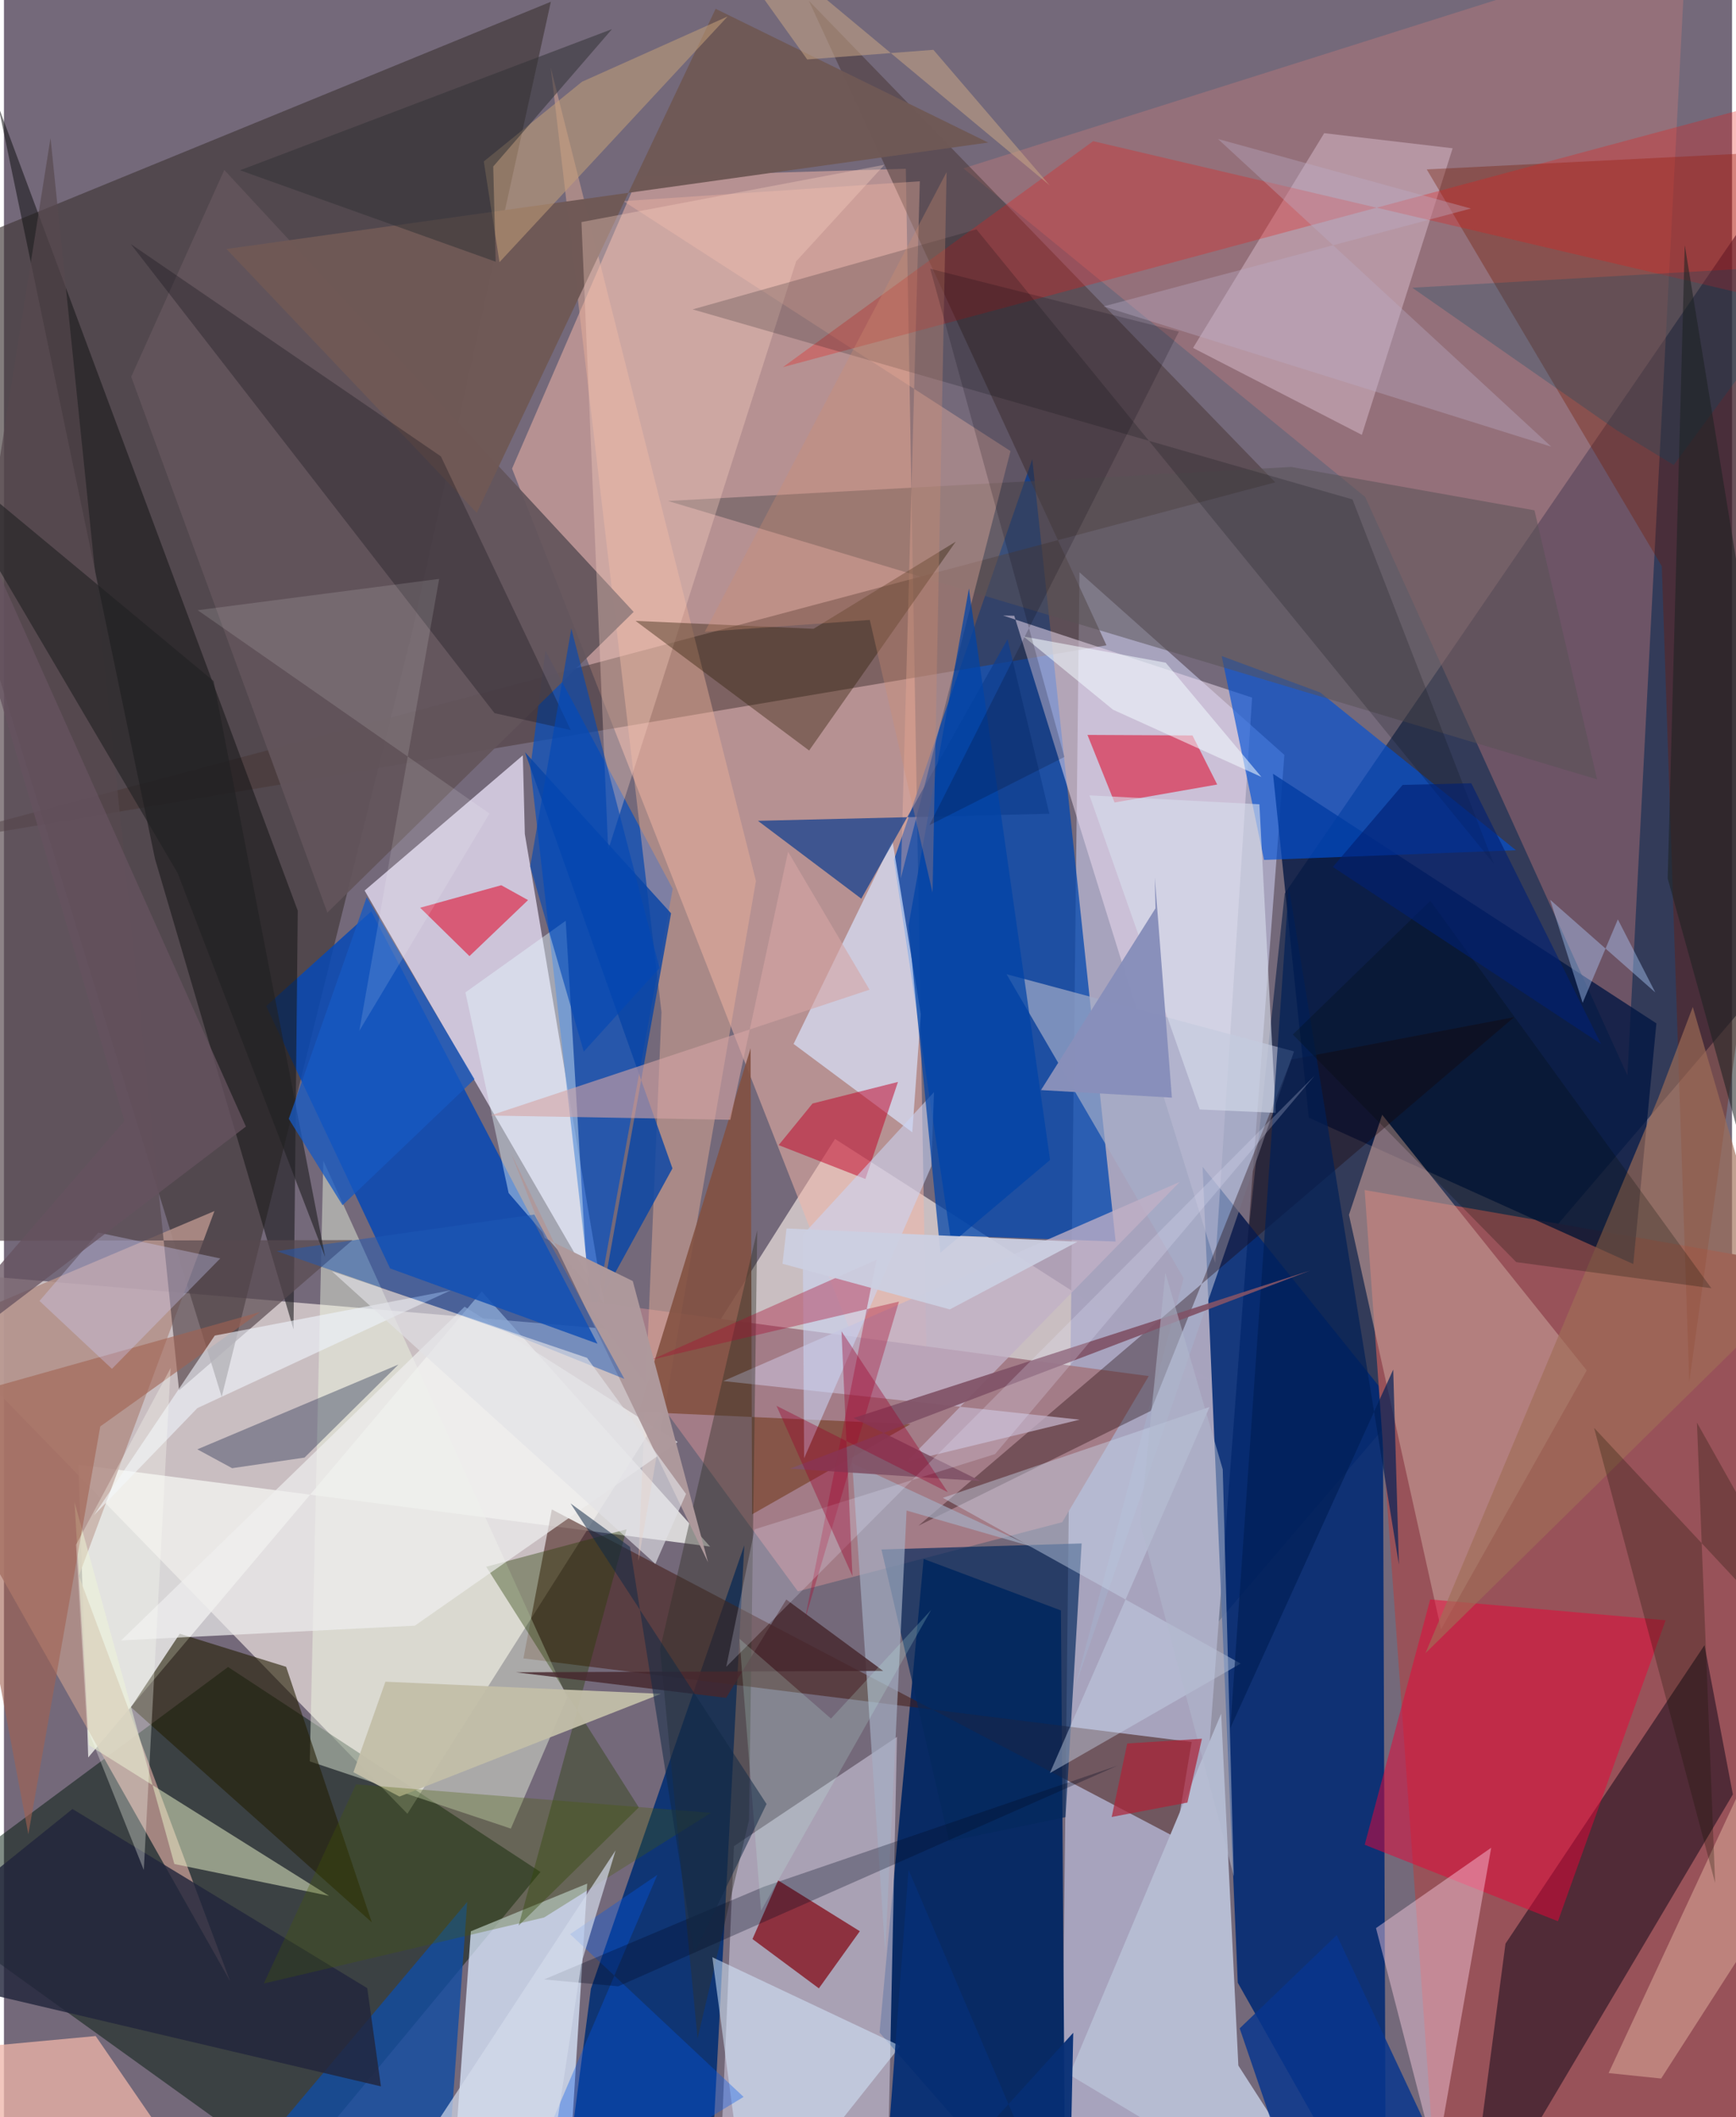<svg xmlns="http://www.w3.org/2000/svg" width="228" height="278" viewBox="0 0 836 1024"><path fill="#74697a" d="M0 0h836v1024H0z"/><path fill="#e6dbd8" fill-opacity=".749" d="M-62 612.721L195.175 877.25l206.867-326.382 182.093 116.715z"/><path fill="#0e2146" fill-opacity=".631" d="M581.092 791.868l38.502-359.693L898 25.995 858.099 467.62z"/><path fill="#a7a3bd" fill-opacity=".992" d="M520.291 276.783L511.08 1086l60.787-93.202 47.561-627.675z"/><path fill="#f4b7a9" fill-opacity=".522" d="M306.85 85.501l129.44-3.882 11.472 659.894-201.958-514.858z"/><path fill="#403637" fill-opacity=".647" d="M105.34 675.58l91.836-368.686L264.577.85-62 134.59z"/><path fill="#012663" fill-opacity=".933" d="M444.918 754.005l-21.336 229.07L513.554 1086l-2.222-307.09z"/><path fill="#002974" fill-opacity=".867" d="M667.045 672.78l-87.187-108.46 17.028 394.645L668.536 1086z"/><path fill="#efe6fd" fill-opacity=".725" d="M251.018 365.338l.962 38.027 38.363 227.422-115.867-200.055z"/><path fill="#985259" d="M838.921 1086l50.473-470.183-231.127-40.24L694.827 1086z"/><path fill="#01190c" fill-opacity=".494" d="M138.88 1051.124l120.666-145.706-151.124-99.142-152.556 113.19z"/><path fill="#0247af" fill-opacity=".749" d="M457.793 597.576l80.009 2.912-40.326-378.427-66.927 193.805z"/><path fill="#f2f3f0" fill-opacity=".788" d="M341.61 748.024L231.134 624.641 40.767 850.02 35.99 708.379z"/><path fill="#dcebff" fill-opacity=".749" d="M282.16 911.032l-9.295 149.107-54.952-15.391 7.95-110.653z"/><path fill="#0749b4" fill-opacity=".855" d="M186.817 613.494L126.85 486.623l50.844-45.832 109.452 209.121z"/><path fill="#002d73" fill-opacity=".871" d="M343.2 1032.227L267.786 1086l16.168-124.142 74.198-214.443z"/><path fill="#c57979" fill-opacity=".404" d="M658.536 240.405L464.128 81.433 813.926-29.111l-28.532 549.316z"/><path fill="#c4bdd1" fill-opacity=".659" d="M432.015 840.091l-78.866 52.815L344.921 1086l81.902-2.365z"/><path fill="#483534" fill-opacity=".51" d="M533.364 312.114l-586.15 98.738 667.79-177.566L389.39.37z"/><path fill="#0750c0" fill-opacity=".702" d="M323.525 429.885L285.29 640.29l-30.623-269.067 7.287-56.46z"/><path fill="#001641" fill-opacity=".769" d="M788.218 611.374l-156.968-70.79-17.32-166.33L799.405 494.97z"/><path fill="#050013" fill-opacity=".478" d="M726.4 940.077L707.098 1086l129.305-218.115-13.747-72.15z"/><path fill="#451d18" fill-opacity=".565" d="M265.051 730.062l-13.754 72.048 323.264 40.427-7.687 46.158z"/><path fill="#b6bcd2" fill-opacity=".992" d="M515.464 1003.492L653.074 1086l-55.909-86.976-8.313-170.162z"/><path fill="#b28f89" fill-opacity=".871" d="M36.245 762.19l73.14 195.98L-62 655.117l163.821-69.37z"/><path fill="#a37c87" d="M280.955 629.141l103.116 140.535 127.883-33.436 41.857-70.672z"/><path fill="#ecdbee" fill-opacity=".525" d="M586.012 610.913l17.8-273.5-120.482-39.699 5.43.114z"/><path fill="#0151d6" fill-opacity=".647" d="M609.582 415.917l121.878-4.688-94.667-76.279-47.7-17.655z"/><path fill="#f0fae4" fill-opacity=".439" d="M154.498 561.368L147.96 851.93l97.27 32.5 27.232-63.384z"/><path fill="#c39b95" fill-opacity=".62" d="M666.748 539.182l98.945 123.629-70.472 125.24-44.551-200.475z"/><path fill="#eb0437" fill-opacity=".49" d="M751.783 929.241l52.093-145.597-113.908-10.064-31.685 118.67z"/><path fill="#171718" fill-opacity=".561" d="M142.137 440.48l-2.059 202.49-66.99-227.516L-2.729 51.376z"/><path fill="#d9e5ff" fill-opacity=".678" d="M429.826 406.64L382 504.922l57.417 42.728 4.117-57.05z"/><path fill="#eeb399" fill-opacity=".439" d="M264.509 32.671L318.1 489.616l-11.165 265.432 56.851-328.954z"/><path fill="#dfc5d8" fill-opacity=".447" d="M700.835 71.71l-43.93 138.622-81.655-42.046 63.438-103.868z"/><path fill="#731800" fill-opacity=".349" d="M898 71.445L815.304 668.42l-13.287-394.555-113.709-191.93z"/><path fill="#63555b" fill-opacity=".922" d="M106.588 82.207l198.046 213.749-148.186 145.448L61.564 182.24z"/><path fill="#820310" fill-opacity=".71" d="M414.046 934.06l-39.496-24.555-12.442 28.341 32.123 23.847z"/><path fill="#835141" fill-opacity=".894" d="M307.13 682.868l54.077-175.883.718 225.443 76.6-43.599z"/><path fill="#ffd0e6" fill-opacity=".431" d="M685.57 1086l33.913-192.316-55.73 38.86L703.368 1086z"/><path fill="#dc2b4b" fill-opacity=".682" d="M586.938 379.443l-49.654 8.69-13.117-32.685 50.805.261z"/><path fill="#e8f1c8" fill-opacity=".514" d="M41.105 844.102l116.164 72.853-74.842-15.407-48.288-175.06z"/><path fill="#114ca3" fill-opacity=".792" d="M213.551 1065.909l10.565-146.037-119.736 142.277 113.821 2.305z"/><path fill="#585256" fill-opacity=".518" d="M740.424 246.825l-117.675-20.974-301.48 16.454 449.432 134.644z"/><path fill="#edb4a9" fill-opacity=".753" d="M44.368 984.762l-89.404 8.313L8.59 1077.98l105.304 8.02z"/><path fill="#a6adc8" fill-opacity=".675" d="M624.096 508.535l-139.058-37.346 85.632 147.008-52.502 197.784z"/><path fill="#f9bba6" fill-opacity=".345" d="M433.862 424.752l53.073-206.591L299.67 97.286l143.398-9.615z"/><path fill="#57494f" fill-opacity=".678" d="M168.614 599.791l-83.912 72.69L22.526 66.71-62 600.222z"/><path fill="#103f8f" fill-opacity=".722" d="M364.75 397.002l50.001 37.65 70.765-125.489 20.222 84.426z"/><path fill="#ed1b16" fill-opacity=".294" d="M853.312 144.842l-326.4-76.561-150.08 109.3L898 37.624z"/><path fill="#231e02" fill-opacity=".588" d="M136.508 806.179l41.442 123.578L61.467 825.73l23.575-35.546z"/><path fill="#1a0004" fill-opacity=".345" d="M442.425 737.92l112.35-55.497 68.008-169.964L730.58 491.97z"/><path fill="#6f5956" fill-opacity=".984" d="M344.293 4.252l131.833 64.69-368.498 51.488 121.108 127.596z"/><path fill="#df1231" fill-opacity=".592" d="M253.542 435.344l-12.961-7.189-39.238 10.885 23.855 23.396z"/><path fill="#fad0c2" fill-opacity=".341" d="M279.379 107.409l12.934 303.68 90.932-284.694 42.715-46.696z"/><path fill="#c1b0c7" fill-opacity=".765" d="M348.009 667.974l172.344 18.67-83.648 20.294 132.11-135.28z"/><path fill="#2e1d07" fill-opacity=".392" d="M305.545 300.308l86.104 3.829 68.816-42.177-70.944 101.032z"/><path fill="#04285c" fill-opacity=".675" d="M424.5 749.436l32.777 141.122 56.268-11.668 7.81-132.373z"/><path fill="#e4f7ff" fill-opacity=".424" d="M282.297 621.224L244.14 577.01l-20.893-97.017 48.51-34.646z"/><path fill="#c9d7ea" fill-opacity=".435" d="M505.968 857.604l92.308-52.994-144.06-80.163 129.01-43.924z"/><path fill="#253b00" fill-opacity=".373" d="M307.115 874.174l-58.151 57.176 52.256-191.693-67.914 18.133z"/><path fill="#efefef" fill-opacity=".694" d="M325.912 697.452l-127.142 88.83-142.06 7.126L222.853 632z"/><path fill="#303127" fill-opacity=".416" d="M335.554 985.87l24.878-105.528 3.982-285.353-47.02 202.58z"/><path fill="#c00126" fill-opacity=".506" d="M432.497 523.29l-15.751 46.952-41.974-16.387 16.392-20.123z"/><path fill="#0945a6" fill-opacity=".824" d="M323.403 565.11l-33.863 61.7 33.19-185.08-70.669-77.912z"/><path fill="#22253b" fill-opacity=".812" d="M182.38 1009.112L-62 951.583l95.14-76.638 142.613 86.653z"/><path fill="#151f43" fill-opacity=".357" d="M110.38 710.111l-16.83-9.12 97.3-41.016-45.453 45.013z"/><path fill="#d6ebff" fill-opacity=".525" d="M361.198 1086L342.7 946.649l90.929 42.922L357.007 1086z"/><path fill="#17131c" fill-opacity=".329" d="M211.383 220.73l62.82 132.398-36.87-8.192L61.37 118.063z"/><path fill="#01090b" fill-opacity=".192" d="M333.164 149.642l137.31-38.696 250.258 306.755-68.343-176.139z"/><path fill="#a16151" fill-opacity=".596" d="M-27.755 677.205l39.55 209.972 34.804-197.266 77.39-55.364z"/><path fill="#edc2ab" fill-opacity=".435" d="M849.773 844.515l17.3 59.074-65.385 101.725-25.406-2.641z"/><path fill="#a4afc4" fill-opacity=".675" d="M410.366 707.737L426.33 944.24l10.342-213.64 60.392 17.369z"/><path fill="#eff4fb" fill-opacity=".608" d="M93.576 681.045l-50.008 51.79 58.398-86.853 114.186-21.92z"/><path fill="#a06d57" fill-opacity=".651" d="M817.006 487.04l41.942 144.15-171.295 168.436L800.29 531.118z"/><path fill="#cbd4f5" fill-opacity=".569" d="M386.423 597.312l.674 108.004 61.548-141.234 1.275-35.866z"/><path fill="#c29e79" fill-opacity=".557" d="M232.128 78.093l47.498-38.545 70.45-31.572L239.724 126.8z"/><path fill="#aa0d31" fill-opacity=".369" d="M432.962 629.541l-45.622 154.32 34.807-174.567-108.893 48.361z"/><path fill="#d6ddec" fill-opacity=".624" d="M578.467 536.602l-53.312-151.916 82.192 4.326 7.873 149.233z"/><path fill="#001f57" fill-opacity=".686" d="M593.277 835.81l28.292-406.912 53.271 327.814-2.753-94.285z"/><path fill="#d5a5a5" fill-opacity=".596" d="M418.73 478.683L235.272 539.55l116.127 2.055 27.927-129.67z"/><path fill="#0144a7" fill-opacity=".729" d="M437.569 447.816l29.25-163.193 39.263 276.418-53.047 44.86z"/><path fill="#08358e" fill-opacity=".827" d="M633.61 1086h81.596l-70.437-150.077-46.958 45.118z"/><path fill="#888fba" fill-opacity=".992" d="M565.008 530.89l-63.315-3.659 55.387-87.894-.327-14.86z"/><path fill="#ae999c" fill-opacity=".988" d="M340.624 755.63L304.2 619.593l-42.55-20.769-16.306-40.973z"/><path fill="#1e59b8" fill-opacity=".486" d="M131.973 605.148l110.174 38.507 57.984 23.255-43.541-79.486z"/><path fill="#815368" fill-opacity=".918" d="M472.503 716.35l-92.276-6.024 251.7-95.822-220.919 71.337z"/><path fill="#212123" fill-opacity=".616" d="M83.994 422.224L-39.464 212.445l140.881 116.962 53.977 278.578z"/><path fill="#c3bea8" fill-opacity=".945" d="M317.805 819.253l-126.46 49.68-22.285-11.754 15.472-43.792z"/><path fill="#062e74" fill-opacity=".937" d="M515.102 1086l2.194-102.833L424.002 1086l13.6-181.673z"/><path fill="#b1cffe" fill-opacity=".412" d="M780.76 444.671l-17.045 40.383-15.717-49.882 50.872 44.832z"/><path fill="#47272d" fill-opacity=".824" d="M425.358 808.17l-46.885-34.538-29.105 47.56-101.682-12.364z"/><path fill="#191300" fill-opacity=".275" d="M769.263 690.619l58.556 220.12-8.804-222.685L898 828.53z"/><path fill="#0059ef" fill-opacity=".345" d="M357.813 1014.196l-83.945-78.712 42.211-28.673L239.652 1086z"/><path fill="#e9e8ff" fill-opacity=".224" d="M634.041 520.281L349.412 806.178l13.752-66.49 116.311-36.403z"/><path fill="#cccfe1" fill-opacity=".941" d="M376.641 611.224l80.941 22.09 61.75-32.737-140.752-6.414z"/><path fill="#000a21" fill-opacity=".294" d="M367.614 912.543l171.074-58.562L297.176 960.71l-35.866-3.327z"/><path fill="#014b67" fill-opacity=".255" d="M780.114 208.047l27.68 16.864 71.48-97.06-197.98 11.315z"/><path fill="#d3d1ff" fill-opacity=".325" d="M45.664 596.164l-28.467 33.058 35.044 32.83 52.391-53.387z"/><path fill="#1c2222" fill-opacity=".549" d="M898 638.07l-37.655-13.123-55.482-200.072 8.251-306.338z"/><path fill="#495d00" fill-opacity=".286" d="M170.307 863.035l-44.584 96.323 135.591-31.938 80.73-50.61z"/><path fill="#e1e2e6" fill-opacity=".643" d="M329.96 722.57l-47.877-65.828-123.46-41.89 156.52 141.57z"/><path fill="#c5a384" fill-opacity=".561" d="M323.7-62l64.889 90.75 61.047-4.653 56.227 65.528z"/><path fill="#1759c3" fill-opacity=".765" d="M137.785 541.14l37.688-107.211 52.153 88.03-63.836 60.965z"/><path fill="#fff" fill-opacity=".129" d="M93.732 295.138l141.159 98.327-62.986 105.119 38.636-218.6z"/><path fill="#f2fbff" fill-opacity=".541" d="M493.276 307.864l68.754 12.657 46.278 55.26-71.756-32.511z"/><path fill="#b1b9cd" fill-opacity=".525" d="M594.981 907.532l-5.364-196.855-27.76-95.064L549.7 736.696z"/><path fill="#c4f7e9" fill-opacity=".2" d="M355.798 792.607l44.296 38.613 48.437-52.523-82.27 145.42z"/><path fill="#d18c71" fill-opacity=".314" d="M418.87 299.846l-79.834 5.749L456.022 83.246l-6.796 348.467z"/><path fill="#fbfff5" fill-opacity=".31" d="M80.621 661.693l-45.765 85.443 5.295 88.392 27.505 68.911z"/><path fill="#000c00" fill-opacity=".231" d="M690.035 435.73l135.952 187.334-94.377-12.61-108.09-110.086z"/><path fill="#06000e" fill-opacity=".188" d="M513.021 366.118l-64.919-236.132 120.277 30.425L447.698 399.09z"/><path fill="#001f72" fill-opacity=".612" d="M676.649 379.636l33.2-.805 62.813 126.146-129.793-85.657z"/><path fill="#343337" fill-opacity=".549" d="M237.88 126.581l-1.178-46.053 57.45-66.44-179.96 68.268z"/><path fill="#bcadc6" fill-opacity=".365" d="M748.532 216.032l-216.591-67.835 177.726-47.33L587.32 67.229z"/><path fill="#9b002b" fill-opacity=".376" d="M456.618 721.74l-82.896-41.805 36.758 82.396-5.298-118.428z"/><path fill="#d3daea" fill-opacity=".69" d="M279.428 949.233l-17.543 114.67-91.45 22.097 125.468-191.054z"/><path fill="#ab2539" fill-opacity=".725" d="M579.545 840.964l-7.025 30.881-36.626 6.96 7.517-35.555z"/><path fill="#0347b4" fill-opacity=".62" d="M317.145 468.229L274.48 304.034 254.573 419.07l25.927 89.534z"/><path fill="#66525f" fill-opacity=".757" d="M117.049 544.882L-52.724 164.926 58.283 542.22-62 681.184z"/><path fill="#112945" fill-opacity=".522" d="M302.863 748.17l31.048 196.595 35.009-72.227-94.809-145.381z"/></svg>